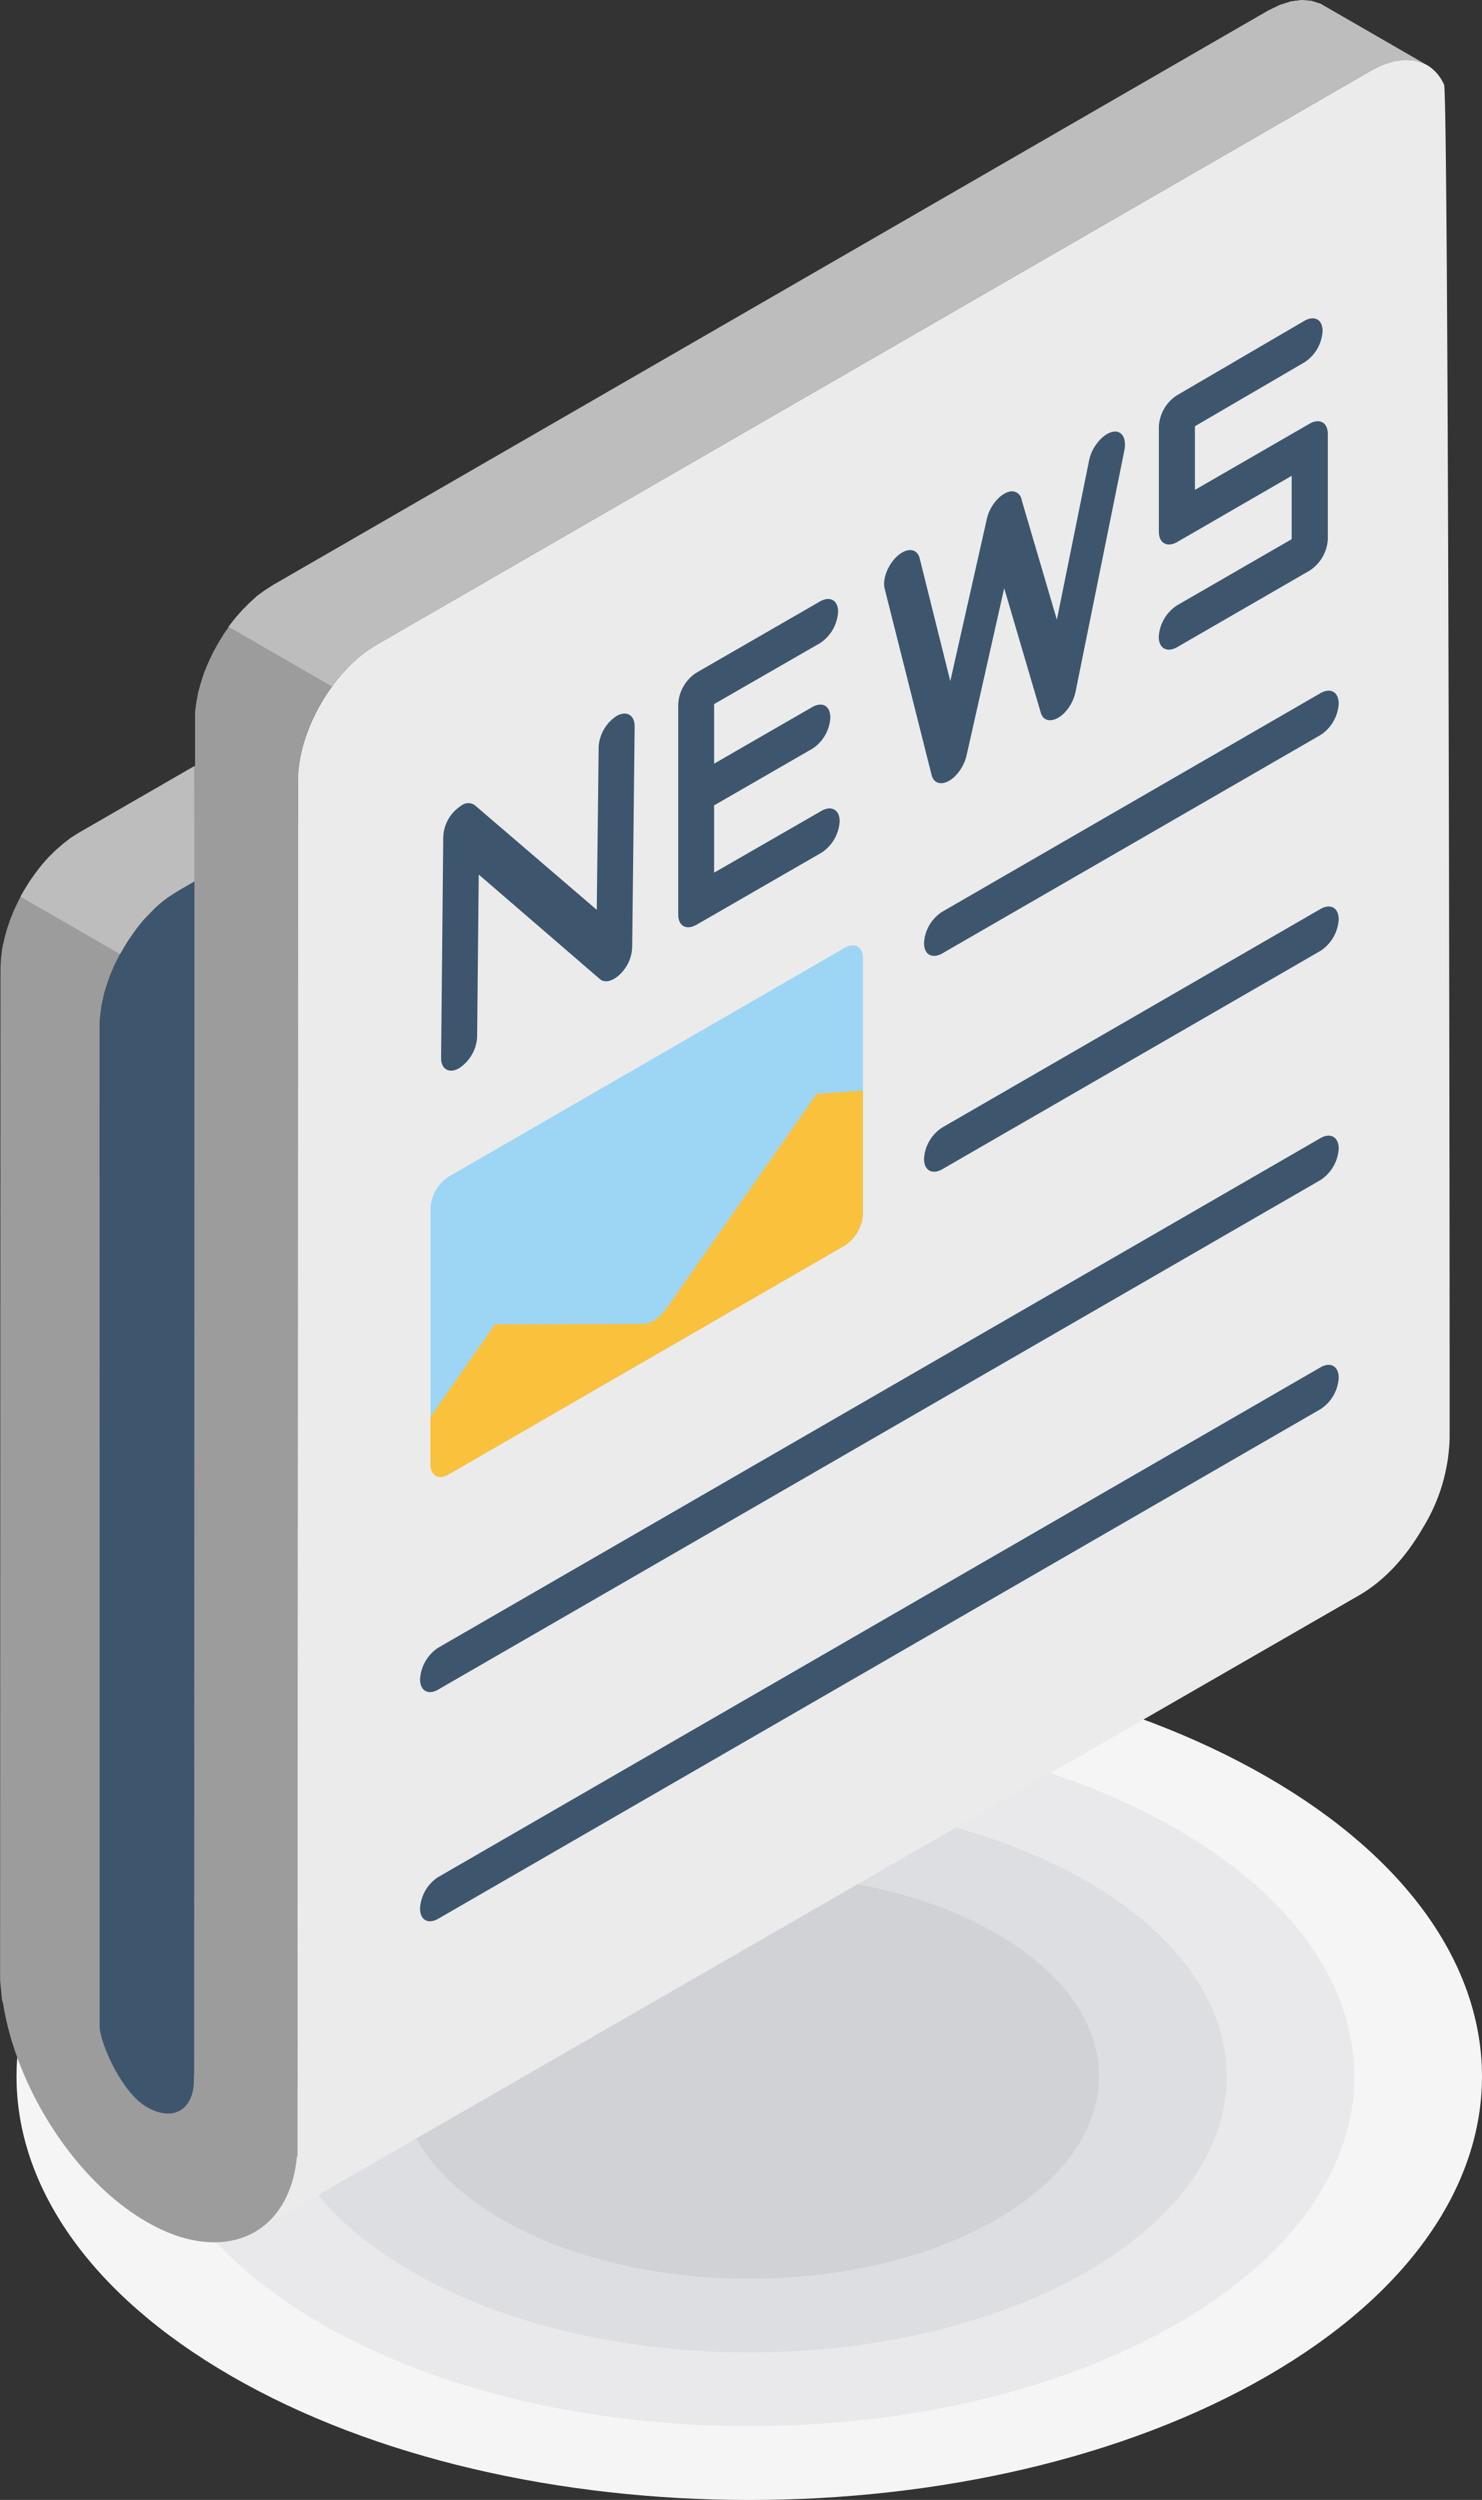 <svg id="레이어_1" data-name="레이어 1" xmlns="http://www.w3.org/2000/svg" viewBox="0 0 265.6 447.79"><rect x="0" y="0" width="265.6" height="447.79" fill="#333333" stroke="none"/><defs><style>.cls-1{fill:#f5f5f5;}.cls-1,.cls-10,.cls-2,.cls-3,.cls-4,.cls-5,.cls-6,.cls-7,.cls-8,.cls-9{fill-rule:evenodd;}.cls-2{fill:#e9e9eb;}.cls-3{fill:#dddee1;}.cls-4{fill:#d1d2d6;}.cls-5{fill:#3d566e;}.cls-6{fill:#ebebeb;}.cls-7{fill:#9c9c9c;}.cls-8{fill:#9dd6f5;}.cls-9{fill:#fac13c;}.cls-10{fill:#bdbdbd;}</style></defs><path class="cls-1" d="M343.33,350.31c51.29,29.63,51.29,77.64,0,107.27s-134.44,29.62-185.71,0-51.29-77.64,0-107.27S292.05,320.7,343.33,350.31Z" transform="translate(-116.2 -32)"/><path class="cls-2" d="M327.15,359.66c42.36,24.45,42.36,64.11,0,88.57s-111,24.46-153.36,0-42.35-64.12,0-88.57S284.8,335.2,327.15,359.66Z" transform="translate(-116.2 -32)"/><path class="cls-3" d="M311,369c33.41,19.3,33.41,50.59,0,69.89s-87.6,19.3-121,0-33.4-50.59,0-69.89S277.56,349.71,311,369Z" transform="translate(-116.2 -32)"/><path class="cls-4" d="M294.79,378.35c24.49,14.13,24.49,37,0,51.19s-64.16,14.15-88.64,0-24.49-37.06,0-51.19S270.33,364.2,294.79,378.35Z" transform="translate(-116.2 -32)"/><path class="cls-5" d="M197.13,163.23l-48.94,28.23c-7.71,4.46-14.09,15.39-14.09,24.37L134,407.36c0,10.36,7.32,14.58,16.3,9.43l46.81-27Z" transform="translate(-116.2 -32)"/><path class="cls-6" d="M376,289.57v-9.29c0-48.28-.24-231.48-1-233.13-2.19-4.76-7.35-5.83-13-2.55L183.66,147.5c-7.7,4.45-14.07,15.39-14.07,24.37l-.09,236.82L163.1,431,359.71,317.79c4.47-2.58,8.33-6.66,11.51-12.15A32.28,32.28,0,0,0,376,289.57Z" transform="translate(-116.2 -32)"/><path class="cls-7" d="M151.05,169.24l-20.69,11.95-1.44.88-1.37,1.06-1.36,1.18-1.3,1.28-1.23,1.4-1.14,1.48L121.43,190l-1,1.62-.91,1.69-.81,1.72-.7,1.74-.6,1.77-.47,1.77-.37,1.75-.2,1.74-.08,1.72-.07,175.94v5.18l.34,3.6.17.54c2.42,15.31,13,31.89,25.8,39.23,13.56,7.83,25.56,2.6,26.89-11.77l.1.05v-1.63c0-.53,0-1.07,0-1.65l0-.91h0l.09-242.26.07-1.69.21-1.75.34-1.77.5-1.77.59-1.78.7-1.73.81-1.73.91-1.66,1-1.64,1.06-1.56,1.18-1.48,1.22-1.38,1.3-1.3,1.33-1.18,1.4-1,1.43-.91L362,44.6l2.08-1,2-.63,1.93-.23,1.77.12,1.61.53-18.53-10.7-1.62-.52L349.51,32l-1.93.27-2,.62-2.08,1L165.1,136.81l-1.4.9-1.41,1L161,139.93l-1.29,1.3-1.23,1.38-1.17,1.48-1.06,1.56-1,1.64-.91,1.66-.81,1.72-.73,1.75-.57,1.77-.5,1.77-.33,1.77-.24,1.75,0,1.69v8.07Zm0,20.59L151,403.62l-.05-.06c0,.34,0,.65,0,1,0,5.39-3.77,7.57-8.43,4.86-4.39-2.52-8.07-10.78-8.46-14.1v-10.7h0l0-168.76c0-.55,0-1.12.08-1.69s.13-1.17.21-1.75.24-1.17.36-1.76.29-1.18.47-1.77.39-1.18.6-1.78.47-1.16.71-1.74.54-1.14.82-1.72.58-1.12.92-1.66.64-1.09,1-1.64.71-1,1.1-1.57.76-1,1.14-1.48.84-.94,1.25-1.38.84-.88,1.28-1.3.88-.8,1.35-1.17.92-.71,1.39-1,.93-.62,1.43-.92Z" transform="translate(-116.2 -32)"/><path class="cls-5" d="M352.89,156.14c1.77-1,3.23-.18,3.23,1.88a7.21,7.21,0,0,1-3.23,5.62l-67.84,39.15c-1.79,1-3.25.21-3.25-1.88a7.12,7.12,0,0,1,3.25-5.59Z" transform="translate(-116.2 -32)"/><path class="cls-5" d="M352.89,194.8c1.77-1,3.23-.19,3.23,1.87a7.27,7.27,0,0,1-3.23,5.63l-67.84,39.15c-1.79,1-3.25.21-3.25-1.88a7.15,7.15,0,0,1,3.25-5.6Z" transform="translate(-116.2 -32)"/><path class="cls-5" d="M352.89,235.84c1.77-1,3.23-.17,3.23,1.89a7.24,7.24,0,0,1-3.23,5.62L194.7,334.66c-1.77,1-3.22.2-3.22-1.87a7.26,7.26,0,0,1,3.22-5.63Z" transform="translate(-116.2 -32)"/><path class="cls-8" d="M196.6,242.77l71-41c1.8-1,3.25-.21,3.25,1.88v45.84a7.09,7.09,0,0,1-3.25,5.59l-71,41c-1.8,1-3.25.18-3.25-1.87V248.4A7.2,7.2,0,0,1,196.6,242.77Z" transform="translate(-116.2 -32)"/><path class="cls-5" d="M201.71,217.78a7.17,7.17,0,0,1-3.26,5.58c-1.77,1-3.23.15-3.2-1.91l.39-39.59a7,7,0,0,1,3.25-5.57,2,2,0,0,1,2.48,0h0l21.78,18.68.34-29.17a7.09,7.09,0,0,1,3.25-5.57c1.8-1,3.2-.13,3.2,1.92l-.44,39.42a7,7,0,0,1-1.2,3.77c-1.41,2.08-3.43,3-4.56,2.06L202,188.65Z" transform="translate(-116.2 -32)"/><path class="cls-5" d="M263.45,177.23c1.77-1,3.23-.18,3.23,1.87a7.19,7.19,0,0,1-3.23,5.62L241,197.66c-1.8,1-3.25.21-3.25-1.84v-37.7A7.18,7.18,0,0,1,241,152.5l22.18-12.78c1.77-1,3.22-.21,3.22,1.84a7.22,7.22,0,0,1-3.22,5.63l-19,10.93v10.67l17.61-10.15c1.79-1,3.22-.21,3.22,1.88a7.09,7.09,0,0,1-3.22,5.59l-17.61,10.15v12.05Z" transform="translate(-116.2 -32)"/><path class="cls-5" d="M274.75,137.45c-.45-1.76.62-4.4,2.34-5.91s3.49-1.3,3.93.47l5.49,22,6.56-29.1c.5-2.26,2.31-4.43,4-4.84a1.77,1.77,0,0,1,2.23,1.49L305.61,143l5.79-28.6c.47-2.24,2.24-4.48,4-5s2.75,1,2.31,3.26l-8.77,43.33h0a7.78,7.78,0,0,1-2.21,3.93c-1.72,1.54-3.52,1.44-4-.25l-6.56-22.31-6.74,29.93a7.82,7.82,0,0,1-2.34,4c-1.73,1.49-3.49,1.3-3.93-.47Z" transform="translate(-116.2 -32)"/><path class="cls-5" d="M350,89.45c1.77-1,3.23-.23,3.23,1.83a7.17,7.17,0,0,1-3.2,5.59l-19.68,11.48v11.4l20.57-11.87c1.79-1,3.25-.2,3.25,1.87v18.83a7.17,7.17,0,0,1-3.25,5.62l-23.79,13.74c-1.8,1-3.26.19-3.26-1.87a7.22,7.22,0,0,1,3.26-5.63l20.56-11.86V117.23L327.15,129.1c-1.8,1-3.26.2-3.26-1.88V108.4l0,0a7.07,7.07,0,0,1,3.2-5.57Z" transform="translate(-116.2 -32)"/><path class="cls-9" d="M270.84,227.36v22.23a7.23,7.23,0,0,1-3.15,5.47l-.1.05-71,41-.08.05c-1.76,1-3.17.11-3.17-1.92v-8.41l11.55-16.61,26.66-.08c1.38,0,2.94-1.15,4.09-2.78l26.94-38.45Z" transform="translate(-116.2 -32)"/><path class="cls-5" d="M352.89,276.9c1.77-1,3.23-.18,3.23,1.87a7.18,7.18,0,0,1-3.23,5.62L194.7,375.71c-1.77,1-3.22.21-3.22-1.87a7.15,7.15,0,0,1,3.22-5.6Z" transform="translate(-116.2 -32)"/><polygon class="cls-10" points="59.51 122.97 59.61 122.79 60.78 121.31 62 119.93 63.31 118.63 64.63 117.45 66.03 116.41 67.47 115.5 245.8 12.6 247.91 11.59 249.91 10.96 251.84 10.73 253.62 10.85 255.25 11.38 236.69 0.68 235.08 0.16 233.31 0 231.38 0.24 229.35 0.89 227.27 1.9 48.91 104.81 47.5 105.72 46.1 106.75 44.77 107.93 43.47 109.23 42.24 110.61 41.08 112.09 40.97 112.27 59.51 122.97"/><path class="cls-10" d="M151,169.24l-20.67,11.92-1.44.91-1.37,1.06-1.36,1.18-1.3,1.28-1.23,1.4-1.14,1.48L121.43,190l-1,1.62-.55,1,17.83,10.29.55-.94c.31-.58.64-1.09,1-1.64s.71-1,1.1-1.57.76-1,1.14-1.48.81-.94,1.25-1.38.84-.88,1.28-1.3.88-.8,1.35-1.17.92-.71,1.39-1,.93-.62,1.43-.92l2.84-1.63Z" transform="translate(-116.2 -32)"/></svg>